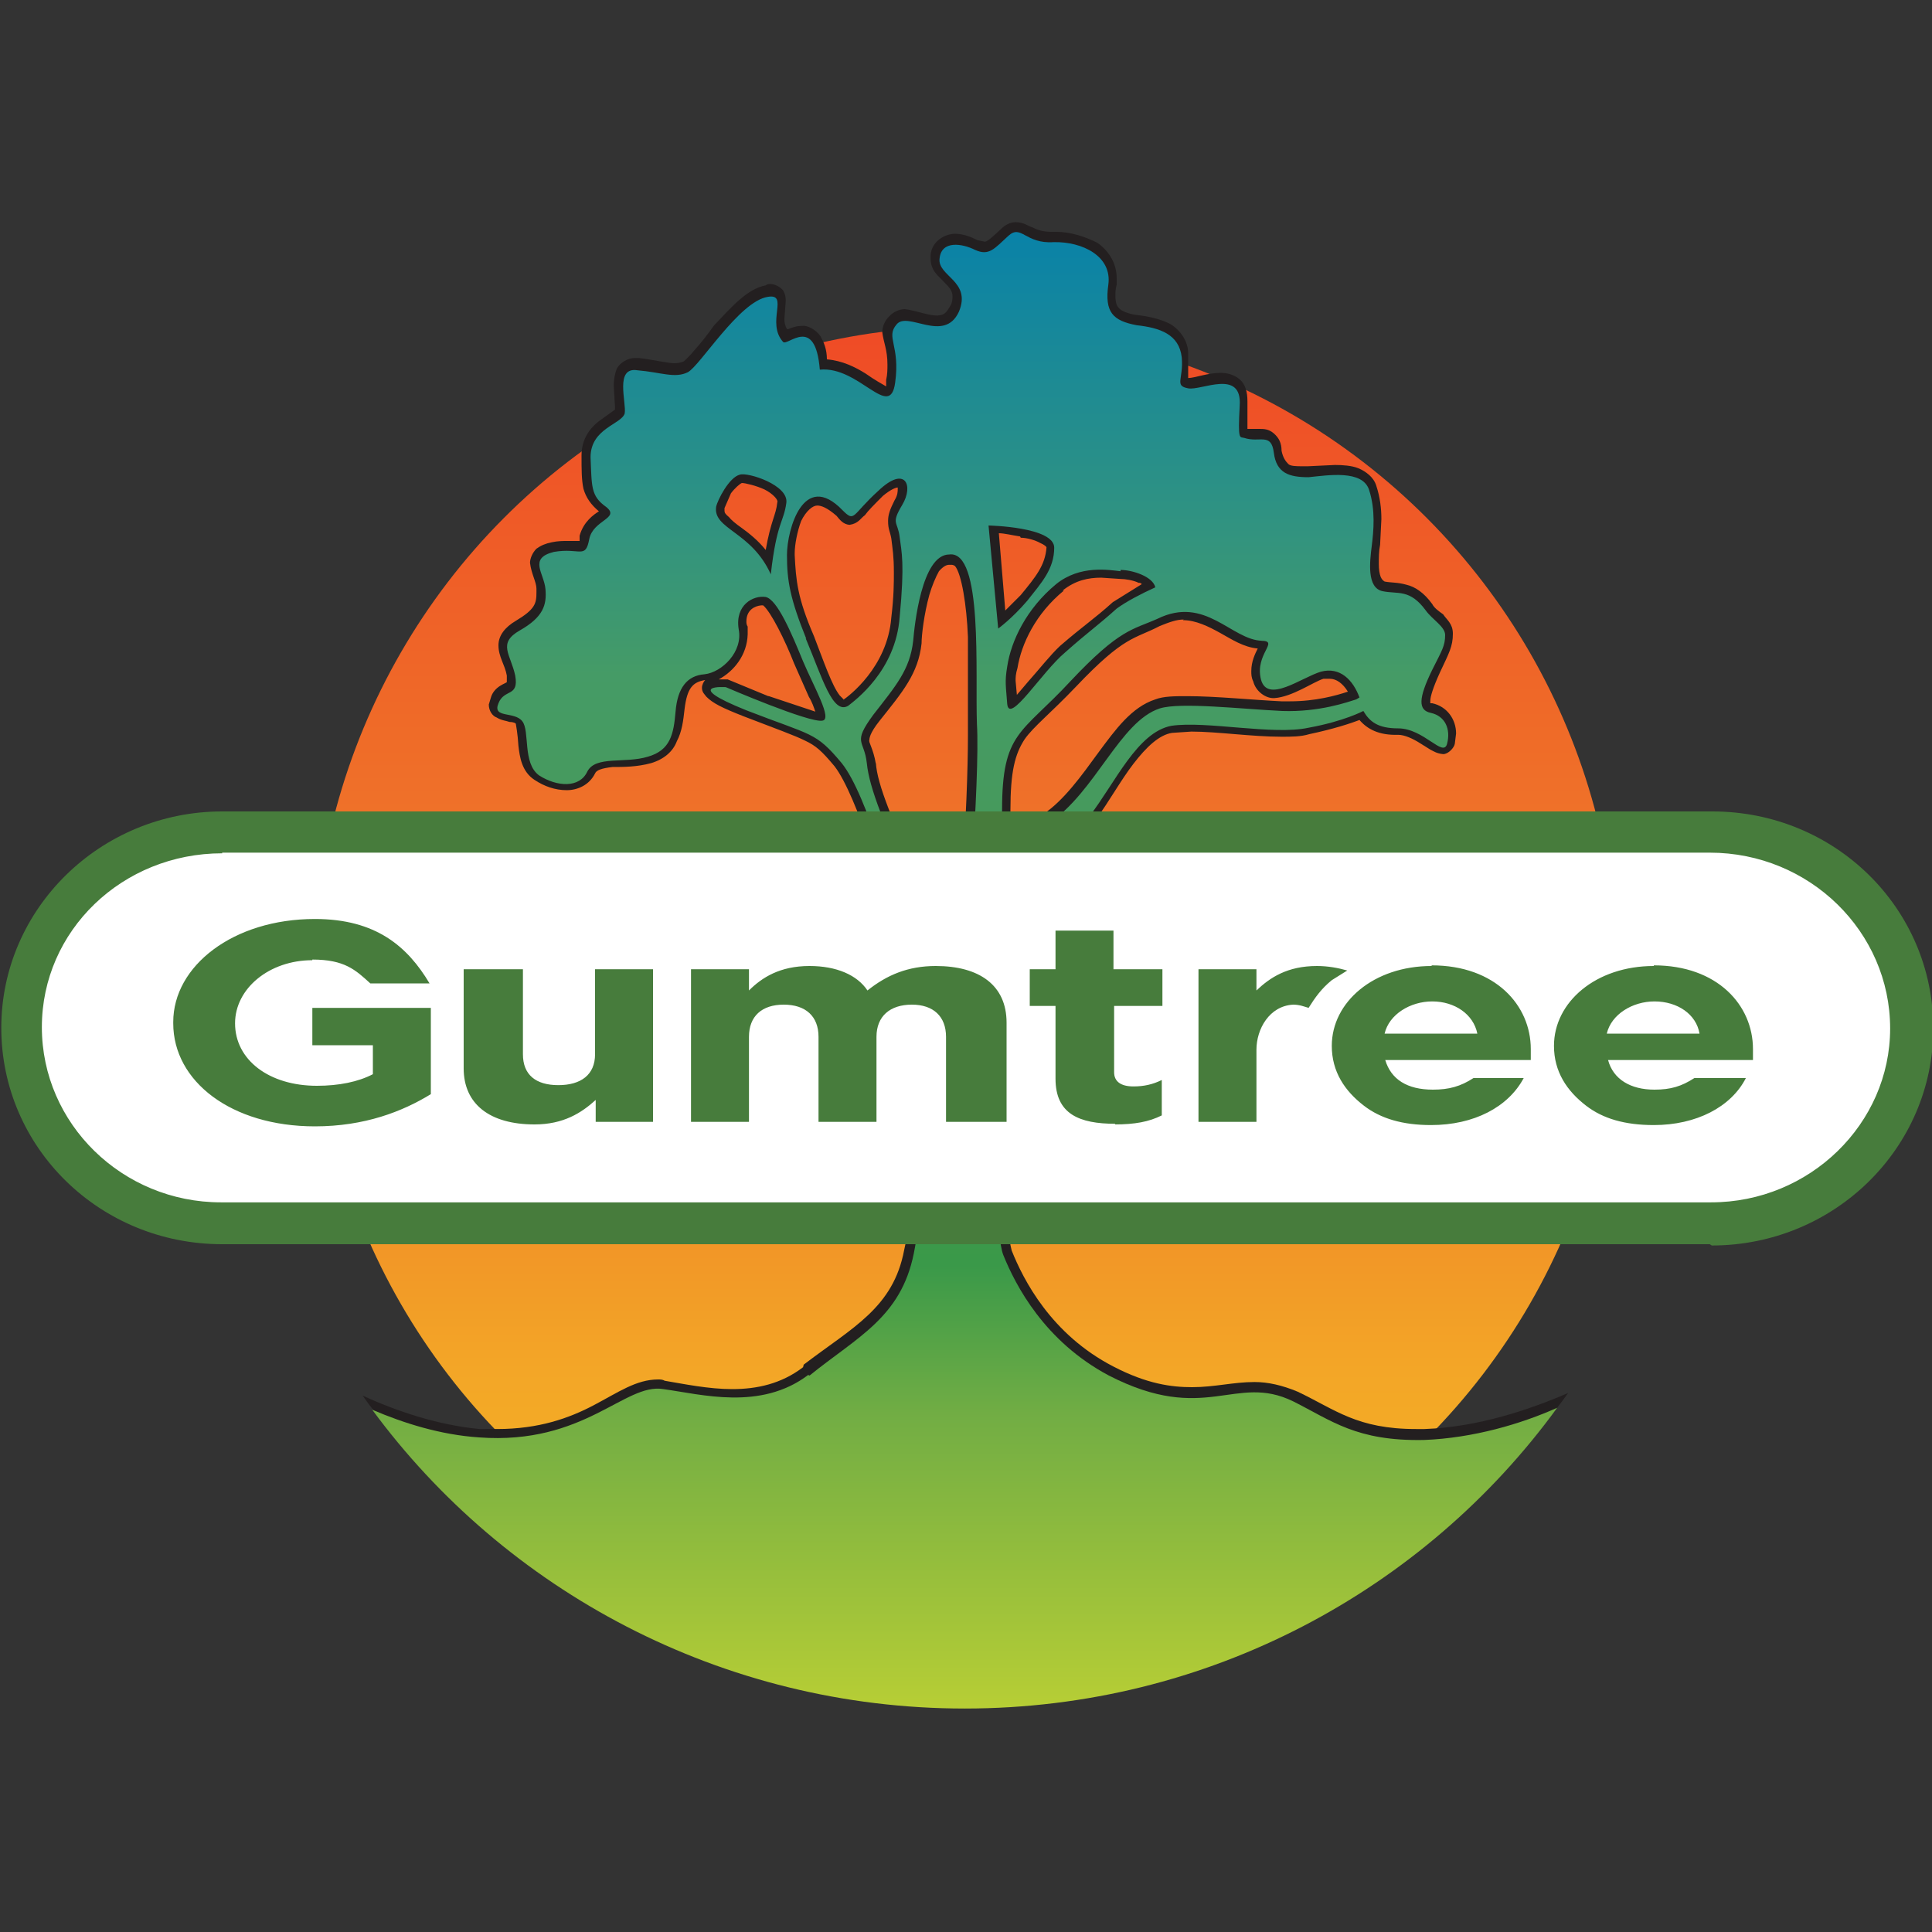 <svg xmlns="http://www.w3.org/2000/svg" viewBox="0.5 50.5 300 300"><rect x="0.5" y="50.5" width="300" height="300" fill="#333333" stroke="none"/><linearGradient id="a" x1="422.9" x2="422.9" y1="-648.6" y2="-446.2" gradientUnits="userSpaceOnUse" gradientTransform="matrix(1 0 0 -1 -272.5 -345)"><stop offset="0" stop-color="#F4B721"/><stop offset=".2" stop-color="#F3A627"/><stop offset=".4" stop-color="#F08426"/><stop offset=".6" stop-color="#EF7429"/><stop offset="1" stop-color="#EF4B26"/></linearGradient><circle cx="150.4" cy="202.4" r="101.2" fill="url(#a)"/><path fill="#231F20" d="M125.2 262.8c-3.4 2.6-7.2 3.4-11 3.4-3.7 0-7.5-.8-10.5-1.3-.3-.2-.7-.2-1-.2-3.4 0-6.2 2-10 4s-8.5 3.7-15 3.7H75c-6.5-.6-13-2.8-18.2-5.2 20.5 29.3 54.8 19.6 93.5 19.6 38.8 0 73 9.5 93.7-20-6 2.6-14 5.3-22.3 5.6h-1.3c-9.2 0-12.5-3-18.4-5.8-2.4-1-4.6-1.5-6.7-1.5-3.3 0-6.2.8-9.7.8-3.2 0-7-.5-12.2-3.2-9.7-5-14-13.5-15.8-18-.2-.7-.6-2.8-.7-5.6-.3-2.8-.3-6.3-.3-10.2 0-15.5 1-36.5 1.2-38.8-.3-.8 1.8-3 4.6-5 2.7-2.2 6-4.7 8.3-7.4 2-2.7 3.8-6 5.8-8.6 2-2.6 4-4.5 6-4.8l3-.2c4 0 9.4.8 14 .8 1.5 0 3 0 4.3-.4 3.8-.8 6.5-1.7 7.8-2.2 1.2 1.4 3 2.4 6 2.3 1 0 2.3.6 3.4 1.3l1.6 1c.6.3 1 .6 2 .7.8 0 1.7-1 1.8-1.6l.2-1.6c0-2.2-1.4-4.2-3.7-4.7h-.3v-.4c0-.6.4-2 1.5-4.4 1.4-3 2-4 2-6 0-1.6-1-2.2-1.5-3-.7-.5-1.4-1-1.7-1.6-1.3-1.8-2.7-2.7-4-3-1.4-.4-2.4-.3-3.4-.5-.3-.2-.4-.3-.6-.7-.2-.5-.3-1.2-.3-2 0-1 0-2 .2-3l.2-4c0-1.6-.2-3.4-.8-5.2-.4-1.3-1.6-2.2-2.8-2.7-1-.4-2.4-.5-3.6-.5l-4.2.2h-.8c-1 0-2 0-2.3-.4-.4-.4-.8-1-1-2 0-1.2-.4-2-1.2-2.7-.8-.7-1.6-.7-2.2-.7h-1.9v-4.3c0-1.4-.3-2.6-1.2-3.4-1-.8-2-1-3-1-2 0-4 .8-5 .8v-3.8c0-2-1.3-3.7-2.8-4.6-1.6-.8-3.4-1.2-5.3-1.4-1.3-.2-2.2-.6-2.6-1-.3-.3-.6-.7-.6-2 0-.5 0-1 .2-1.7v-1c0-2.4-1.3-4.3-3-5.5-2-1-4.2-1.7-6.4-1.7h-.7c-1.4 0-2.2-.3-3-.7-.7-.2-1.3-.8-2.6-.8-.8 0-1.6.4-2.2 1-1.6 1.5-2.4 2.2-2.7 2l-1-.2c-1-.5-2.2-1-3.5-1-1.6 0-3.7 1.2-3.8 3.4v.4c0 2 1.3 2.8 2 3.6 1 1 1.4 1.5 1.4 2.3 0 .4 0 1-.4 1.6-.7 1.2-1 1.3-2 1.4-1.4 0-3.3-.8-5-1-.8 0-1.8.4-2.5 1.2-.6.6-1 1.5-1 2.4.2 1.6.8 2.7.8 5 0 .8 0 1.5-.2 2.4v1c-.5-.3-1.8-1-3.2-2-1.6-1-3.6-2-6-2.2 0-1.6-.5-2.7-1-3.6-.7-1-2-1.7-2.8-1.6-1 0-1.7.3-2.2.5h-.2c-.3-.5-.4-1-.4-1.6l.2-2.7c0-.5 0-1-.4-1.7-.5-.6-1.3-1-2-1-.2 0-.4 0-.7.2-3 .6-5.4 3.5-8 6.2-1 1.4-2 2.7-3 3.8-.8 1-1.7 1.8-1.7 1.8-.4.2-1 .3-1.5.3-1 0-3-.5-5.4-.8H99c-1 0-2.2.7-2.7 1.6-.4 1-.5 2-.5 2.7l.2 3.3v.4l-2.5 1.8c-1.3 1-2.7 2.7-2.7 5.3 0 2.3 0 3.8.3 5.2.4 1.4 1.2 2.5 2.4 3.5-.8.5-2.4 1.6-3 3.8v.8h-2c-.5 0-1.4 0-2.3.2-1 .2-1.7.5-2.4 1-.6.6-1 1.5-1 2.2.2 1.7 1 3 1 4v.6c0 1.7-.2 2.6-3.2 4.4-1.7 1-2.7 2.3-2.7 3.8 0 1.8 1 3 1.3 4.7v1c0 .2-2 .6-2.5 2.5l-.3 1c0 1 .6 1.8 1.2 2 .8.5 1.5.5 2 .7.6 0 1 .2 1 .3 0 0 .3 1.6.4 3.4.2 1.7.5 4 2.5 5.3 1.5 1 3.2 1.6 5 1.6 1.7 0 3.5-.8 4.4-2.6.2-.5 1-.8 2.7-1 1.7 0 3.8 0 6-.6 2-.6 3.4-1.8 4-3.4.8-1.5 1-3.2 1.2-5 .4-3.3 1.3-4.2 3.2-4.5-.2.2-.5.7-.5 1.2 0 .7.4 1 .7 1.4 1 1 2.4 1.7 5.7 3 5.2 2 8 3 9.6 3.8 1.7.8 2.6 1.6 4.6 4 1.7 2.2 3.8 7.3 5.7 13 2 5.8 3.8 12.3 5.3 17.2 1.2 4 1.8 11.7 1.8 19.7 0 9.7-.8 20-2 25.2-1.7 9-8 12-15.6 17.8zm59-116c2 0 4 1 5.8 2 1.8 1 3.6 2.2 5.8 2.4-.4.8-1 2-1 3.5 0 .5 0 1 .3 1.6.4 1.6 2 2.7 3.3 2.6 2.8-.2 6-2.5 7.6-3h1c1 0 2 .7 2.8 2-1.8.6-5 1.5-9 1.5h-1.3c-4.3-.2-10.2-.8-14.6-.8-2 0-3.7 0-5 .5-3.7 1.2-6.2 4.7-8.8 8.2-2.7 3.7-5.4 7.5-8.7 9.7-2 1.5-3.7 2.6-4.8 3.3l-.6.3c.2-1 .4-2.4.4-4.3 0-6 .7-8.7 2.2-11 1.4-2 4-4 8-8.2 7.6-8 9-7.3 13-9.4 1.5-.6 2.6-1 3.7-1zm-18.7-4.6c2-1.6 4-2 6-2l3 .2c.7 0 2 .2 2.8.6.2 0 .3 0 .5.2l-4.5 2.8c-3 2.7-4.5 3.6-8.2 6.8-1.5 1.4-3.3 3.7-5 5.6l-1.7 2-.2-2.2c0-.5 0-1 .3-2 .6-3.7 2.8-8.4 7.2-12zM159 134c1 0 2.3.4 3 .8.7.3 1 .6 1 .7-.2 2.8-1.7 4.6-4 7.4l-2.4 2.4-1-12c.8 0 2 .3 3.3.5zm-46-4.6l1-2.3c.6-.8 1.4-1.5 1.7-1.6.5 0 2.2.4 3.5 1 1.4.7 2.2 1.7 2 2-.2 2-1 2.8-1.8 7.4-1.2-1.5-2.6-2.6-3.7-3.4-1-.7-1.7-1.3-2-1.7-.6-.5-.7-.7-.7-1v-.3zm6.8 29.2l-6.3-2.6h-1.4c2.4-1.3 4.4-3.8 4.5-7v-1.2c-.2-.3-.2-.6-.2-.8 0-1.8 1.3-2.4 2.3-2.5h.3c1.2 1 3.4 5.4 4.8 9l2.3 5.2c.5.8.8 1.7 1 2.3l-7.2-2.4zm11.7.5l-.6-.6c-1.2-1.5-2.5-5.3-4-9.2-2.6-6-2.8-8.7-3-12.6v-.3c0-1.3.4-3.4 1-5 .8-1.6 1.8-2.4 2.5-2.4.6 0 1.5.3 3 1.6.5.6 1 1.3 2 1.4 1.4-.2 1.7-1 2.4-1.5.5-.7 1.4-1.6 2.8-3 1.2-1 2-1.3 2.3-1.3v.2c0 .4 0 1-.5 1.8-.7 1.4-1 2.2-1 3.2 0 1.3.3 1.6.5 2.7.2 1.7.4 2.7.4 5.3 0 1.6 0 3.7-.4 7-.6 7.7-6.6 12.2-7.5 12.8zm5 10c-.4-2.4-1.2-3.4-1-3.7 0-.2 0-1 1.6-3 3.5-4.4 6-7.3 6.5-12 0-1.3.4-4.6 1.2-7.5.4-1.4 1-2.8 1.5-3.7.7-.8 1.2-1 1.6-1h.2c.3 0 .4 0 .7.2 1 1.2 1.8 6 2 11v15.3c0 5-.3 14-1 22.2-.2 4-.6 8-1 10.8 0 1 0 2-.3 2.8l-.8-2.3c-1-2.5-2.2-5.8-4-9.8-4.5-10.3-7-16-7.2-19.5z"/><linearGradient id="b" x1="422.9" x2="422.9" y1="-660.8" y2="-431.5" gradientUnits="userSpaceOnUse" gradientTransform="matrix(1 0 0 -1 -272.5 -345)"><stop offset="0" stop-color="#B7CE35"/><stop offset=".2" stop-color="#71AD44"/><stop offset=".3" stop-color="#3A9949"/><stop offset=".5" stop-color="#479952"/><stop offset=".7" stop-color="#459B66"/><stop offset=".8" stop-color="#319380"/><stop offset="1" stop-color="#0982A8"/></linearGradient><path fill="url(#b)" d="M126 264c-7.4 5.6-16.6 3-22.5 2.2-6-1-12.2 8.7-28.6 7.5-6-.4-11.7-2.2-16.6-4.3 20.6 28 54.2 46.4 92 46.4s71.4-18.4 92-46.7c-5.6 2.5-13 4.7-20.7 5-10.5.2-14.3-3-20.3-6-9-4.4-13.6 3.7-28.6-4-10-5.3-14.5-14-16.4-18.7-2.4-6 0-51.6 0-55.2.4-3.5 9.4-8 13.4-13 4-5.2 7.4-13 12.7-14 5.4-.8 15.8 1.5 21.3.3 5.5-1 8.5-2.6 8.5-2.6 1 1.7 2.3 2.7 5.4 2.7 4 0 7 4.6 7.6 2.4.6-2.3-.3-4.3-2.5-4.8-2-.4-2-2.2.2-6.7 1.5-3 2-3.7 2-5.4 0-1.3-2-2.4-3-3.8-2.5-3.4-4.3-2.5-6.7-3-2.5-.5-2-4.6-1.7-7 .3-2.4.6-5.6-.4-8.7-1-3.2-6.4-2.3-9.4-2-3 0-5-.6-5.4-3.8-.4-3.2-2.2-1.5-4.6-2.3-.7-.2-1 .5-.7-5 .4-5.8-6-2.3-8-2.7-2.2-.4-.7-1.4-1-4.8-.4-3.6-3.4-4.6-7-5-3.7-.7-5-2-4.4-6.3.6-4.4-4-6.7-8.5-6.6-4.4.3-5-2.8-7-1-2.2 2-3 3.2-5.2 2.2-2-1-5.2-1.5-5.5 1.3-.4 2.8 5 3.5 3 8.3-2.3 5-8-.2-9.7 2-1.7 2 .6 3.2-.2 9-.8 6-5.6-2.6-11.7-2-.7-8.6-5-3.6-5.7-4.3-2.7-3 1-7.6-2.4-7-4.4.7-10.5 10.7-12.4 11.7-2 1-4.2 0-7.8-.3-3.6-.6-1.7 5-2 6.7-.5 1.7-5.3 2.3-5.3 6.8.2 4.5 0 6 2.4 7.7 2.3 1.8-2 2-2.6 5-.6 3.2-1.4 1.3-5.5 2-4 1-1.5 3.3-1.3 5.8.2 2.4-.3 4.3-4 6.4-3.5 2-1.4 3.7-.7 7 .6 3.4-1.7 2-2.6 4.3-1 2.4 2.5 1.2 3.7 2.8 1.2 1.5 0 6.5 2.6 8.4 2.8 1.8 6.3 2 7.5-.6 1.3-2.5 5.8-1.2 9.4-2.3 3.5-1 4-3.5 4.3-7 .3-3.7 1.8-5.6 4.5-5.8 2.7-.3 6-3.5 5.3-7-.6-3.8 2.3-5.3 4.2-5 1.8.4 4 5.6 5.8 10 1.7 4 4.6 9 3 9.2-2 .4-15-5.2-15-5.2s-7-.5 3.2 3.6c10.3 4 10.7 3.3 14.8 8.2 4 5 8.2 20.8 11.2 30.6s2 35.7 0 45.5c-2 10-8.8 13-16.2 19zm70.3-114c3 0-1 2 0 6 1 3.8 6.3-.3 9.3-1.2 3-.8 5 1.3 6 4l-.5.3c-1.3.4-5.7 2-11.5 1.8-6.3-.3-15.8-1.4-19-.4-6.2 2-10 13-17.2 17.8-9.7 6.4-7.3 5.4-7.3-2 0-12.2 3-11.8 10.6-20 7.7-8.2 9.7-8 13.5-9.7 7.5-3.7 11.5 3.3 16.3 3.4zm-21.8-11c1.8 0 5 1 5.4 2.7-2.2 1-4.5 2.2-6 3.3-3 2.7-4.4 3.6-8 6.8-3.6 3-8.7 11.3-9 8-.2-2.8-.4-3.4 0-5.8.6-4 3-9 7.6-12.8 3.7-3 8.2-2.2 10-2zm-10.3-3.5c0 3.4-2 5.5-4.2 8.3-2.4 2.8-4.5 4.3-4.5 4.3l-1.5-16s10.3.2 10.2 3.5zm-44 4.2c-3-6.7-9-7-8.5-10.5.2-1 2-4.6 3.7-5 1.2-.4 7.6 1.6 7.2 4.4-.4 3-1.5 3-2.4 11zm5.5 10c-2.5-6.2-3-9-3-13s2.6-13.2 8.6-7c2 2 1.4.8 5.6-3 4.2-4 5.5-.8 3.7 2.2-1.8 3-.7 2.5-.4 5 .3 2.4.8 4 0 12.4-.6 8.4-7 13-8 13.8-2.4 1.4-4-4.3-6.6-10.5zm16.8 39.3c-4.6-10.3-7-16-7.4-20-.4-3.7-2.3-3 1-7.5 3.5-4.5 5.7-7 6.2-11.5.2-2.3 1.3-13.4 5.6-13.4 5.3-.7 4 18.5 4.3 26.4.5 8-1.7 38.4-2.8 40.3-1 2-2.2-4-6.7-14.3z"/><path fill="#FFF" d="M297.3 210c0 17-14 30.5-31 30.5H34.7c-17 0-31-13.6-31-30.4 0-16.7 14-30.3 31-30.3h231.4c17 0 31 13.6 31 30.4z"/><path fill="#477C3C" d="M93 224.7v-3.4c-2.2 2-5 3.8-9.5 3.8-7 0-11-3.2-11-8.7V201h9.2v13.2c0 3.2 2 4.8 5.5 4.8s5.7-1.6 5.7-4.8V201h9v23.7h-9zm54.4 0v-13.2c0-3.2-2-5-5.3-5-3.4 0-5.5 1.8-5.5 5v13.2h-9v-13.2c0-3.2-2-5-5.4-5s-5.4 1.8-5.4 5v13.2h-9V201h9v3.3c2-2 4.8-3.8 9.4-3.8 4.2 0 7.4 1.4 9 3.8 3-2.4 6.3-3.8 10.6-3.8 6.8 0 11 3 11 8.8v15.4h-9.2zm-1.8-24.2c6.8 0 11 3 11 8.8v15.4m17.1.3c-5.6 0-9.3-1.5-9.3-7v-11.3h-4V201h4v-6h9v6h7.6v5.7h-7.5V217c0 1.4 1 2.2 3 2.2 1.6 0 3-.3 4.4-1v5.5c-2 1-4.2 1.4-7.3 1.4zm36-23.8c-1.4-.4-3-.7-4.7-.7-4.6 0-7.3 1.8-9.4 3.8V201h-9v23.7h9v-11.2c0-3.2 2-6.8 5.7-7 1 0 1.7.3 2.4.5 1-1.6 2-3 3.6-4.3l2.4-1.5zm13.1-.7c-9 0-15.5 5.6-15.5 12.4 0 4 2 7 5 9.3 2.6 2 6 3 10.4 3 6.7 0 12-2.8 14.4-7.3h-7.8c-2 1.3-3.8 1.8-6.3 1.8-4 0-6.5-1.6-7.4-4.6h22.6v-1.7c0-6.8-5.5-13-15.4-13zm-7.3 10.5c.7-3 4-5 7.4-5 3.5 0 6.4 2 7 5h-14.5zM49 199.5c5 0 6.7 1.6 9 3.7h9.2c-3.4-5.7-8.3-10-17.8-10-12.7 0-22 7.3-22 16v.2c0 9 9 16 22 16 7.7 0 13.6-2.3 18-5V207H49v5.8h9.4v4.5c-2.3 1.2-5.3 1.8-8.7 1.8-7.4 0-12.7-4-12.7-9.7 0-5.4 5.3-9.8 12-9.8zm208.3 1c-9 0-15.5 5.6-15.5 12.4 0 4 2 7 5 9.3 2.6 2 6 3 10.5 3 6.6 0 12-2.8 14.3-7.3h-8c-2 1.3-3.7 1.8-6.2 1.8-3.7 0-6.4-1.6-7.2-4.6h22.5v-1.7c0-6.8-5.5-13-15.4-13zM250 211c.7-3 4-5 7.4-5 3.6 0 6.5 2 7 5H250z"/><path fill="#477C3C" d="M266 243.7H35c-19 0-34.3-15-34.3-33.6 0-18.5 15.4-33.6 34.3-33.6h231.4c19 0 34.3 15 34.3 33.7 0 18.6-15.4 33.7-34.4 33.7zM35 183c-15.5 0-28 12-28 27s12.5 27.2 27.8 27.2h231.4c15.3 0 27.8-12.2 27.8-27 0-15-12.5-27.3-28-27.3H35z"/></svg>